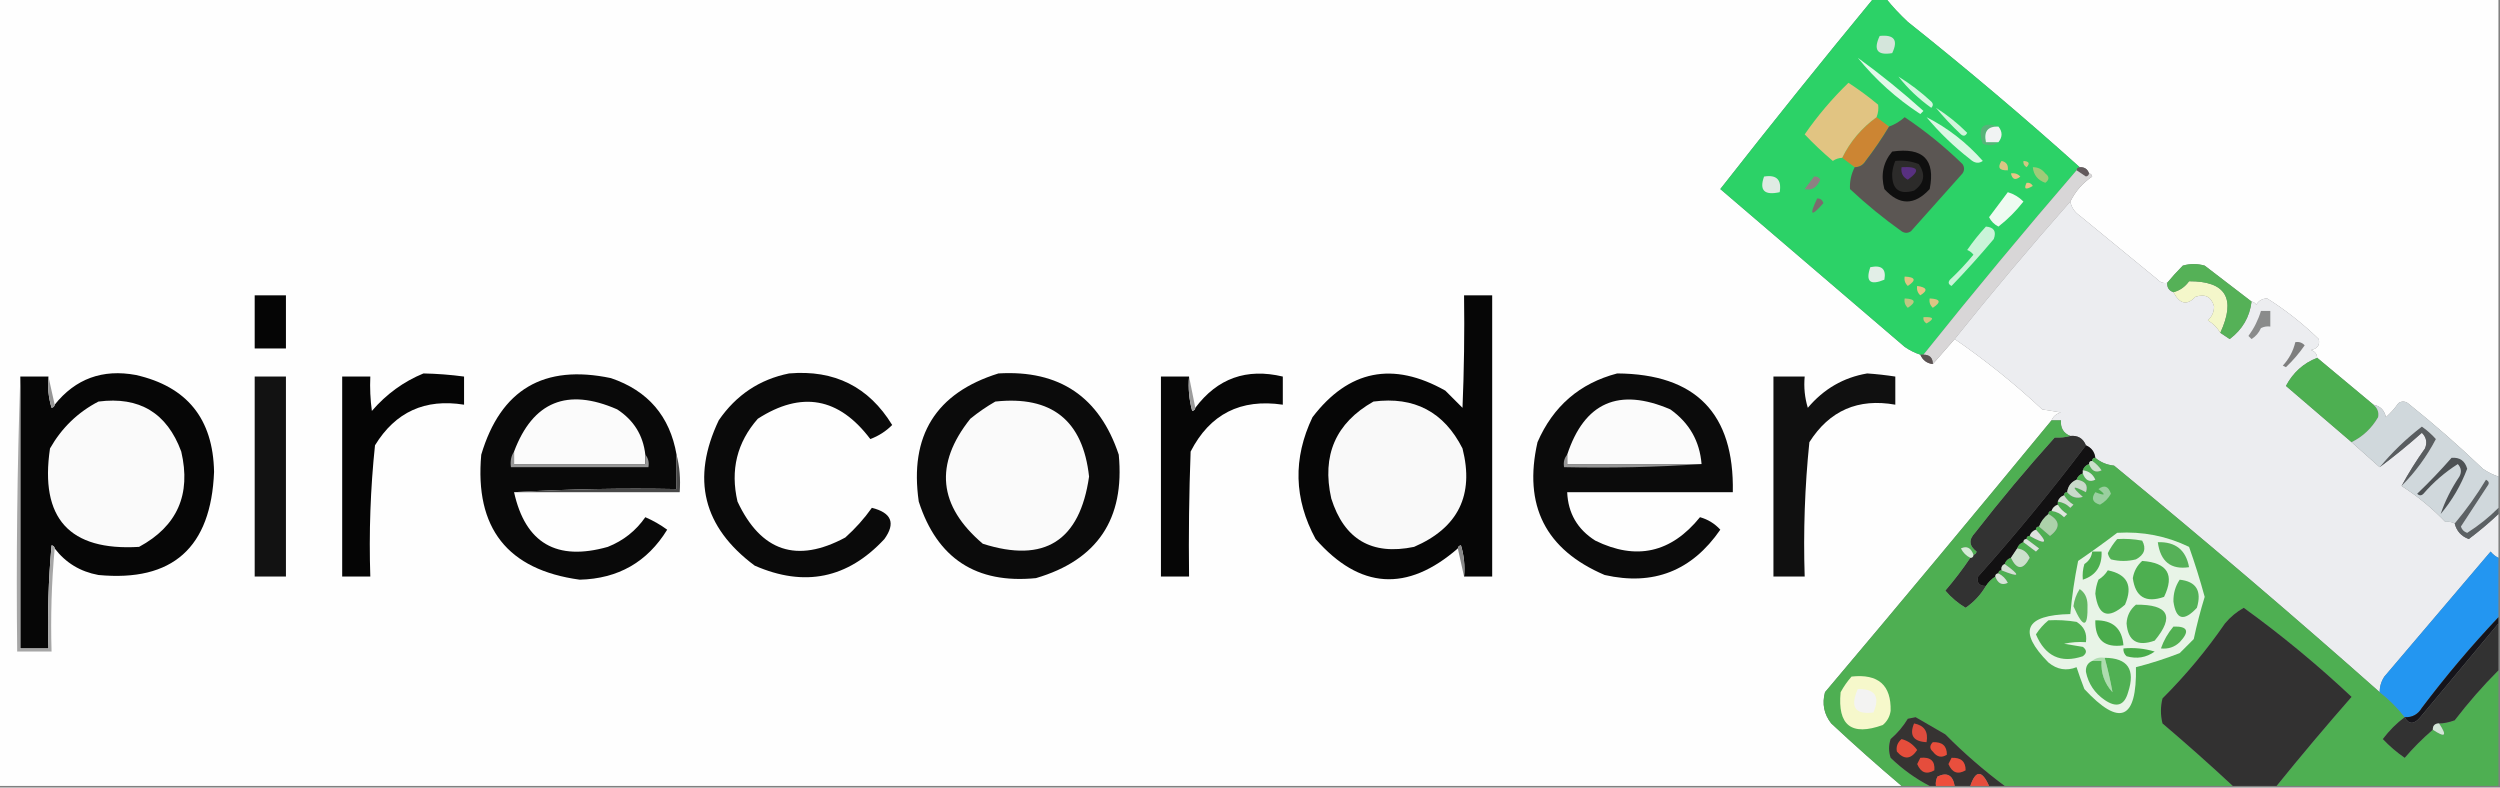 <?xml version="1.0" encoding="UTF-8"?>
<!DOCTYPE svg PUBLIC "-//W3C//DTD SVG 1.1//EN" "http://www.w3.org/Graphics/SVG/1.1/DTD/svg11.dtd">
<svg xmlns="http://www.w3.org/2000/svg" version="1.1" width="800px" height="252px" style="shape-rendering:geometricPrecision; text-rendering:geometricPrecision; image-rendering:optimizeQuality; fill-rule:evenodd; clip-rule:evenodd" xmlns:xlink="http://www.w3.org/1999/xlink">
<rect width="100%" height="100%" fill="#808080" stroke="none"/>
<g><path style="opacity:1" fill="#fefefe" d="M -0.5,-0.5 C 199.5,-0.5 399.5,-0.5 599.5,-0.5C 582.943,19.59 566.61,39.923 550.5,60.5C 570.126,77.323 589.793,94.157 609.5,111C 611.078,112.094 612.745,112.928 614.5,113.5C 615.262,115.262 616.596,116.262 618.5,116.5C 620.797,113.865 623.13,111.199 625.5,108.5C 635.337,115.267 644.67,122.767 653.5,131C 655.5,131.333 657.5,131.667 659.5,132C 658.058,132.377 657.058,133.21 656.5,134.5C 632.545,163.627 608.378,192.627 584,221.5C 583.004,225.207 583.67,228.541 586,231.5C 593.397,238.403 600.897,245.07 608.5,251.5C 405.5,251.5 202.5,251.5 -0.5,251.5C -0.5,167.5 -0.5,83.5 -0.5,-0.5 Z"/></g>
<g><path style="opacity:1" fill="#fefefe" d="M 603.5,-0.5 C 668.833,-0.5 734.167,-0.5 799.5,-0.5C 799.5,50.5 799.5,101.5 799.5,152.5C 797.745,151.928 796.078,151.094 794.5,150C 786.771,142.598 778.771,135.598 770.5,129C 769.5,128.333 768.5,128.333 767.5,129C 766.352,130.649 765.019,132.149 763.5,133.5C 762.995,131.231 761.662,129.897 759.5,129.5C 753.525,124.53 747.525,119.53 741.5,114.5C 741.423,113.25 740.756,112.417 739.5,112C 741.615,111.576 742.448,110.409 742,108.5C 736.905,103.562 731.405,99.229 725.5,95.5C 723.971,95.529 722.804,96.195 722,97.5C 721.617,96.944 721.117,96.611 720.5,96.5C 715.491,92.664 710.491,88.831 705.5,85C 703.167,84.333 700.833,84.333 698.5,85C 696.7,86.812 695.033,88.645 693.5,90.5C 692.325,90.719 691.325,90.386 690.5,89.5C 682.206,82.677 673.873,75.844 665.5,69C 663.859,67.871 662.859,66.371 662.5,64.5C 664.112,61.22 666.445,58.553 669.5,56.5C 669.376,55.893 669.043,55.56 668.5,55.5C 668.027,54.094 667.027,53.427 665.5,53.5C 647.626,37.46 629.293,21.96 610.5,7C 607.933,4.604 605.6,2.104 603.5,-0.5 Z"/></g>
<g><path style="opacity:1" fill="#62595c" d="M 664.5,54.5 C 664.5,53.833 664.833,53.5 665.5,53.5C 667.027,53.427 668.027,54.094 668.5,55.5C 668.44,56.043 668.107,56.376 667.5,56.5C 666.482,55.807 665.482,55.141 664.5,54.5 Z"/></g>
<g><path style="opacity:1" fill="#2cd267" d="M 599.5,-0.5 C 600.833,-0.5 602.167,-0.5 603.5,-0.5C 605.6,2.104 607.933,4.604 610.5,7C 629.293,21.96 647.626,37.46 665.5,53.5C 664.833,53.5 664.5,53.833 664.5,54.5C 647.796,73.869 631.463,93.536 615.5,113.5C 615.167,113.5 614.833,113.5 614.5,113.5C 612.745,112.928 611.078,112.094 609.5,111C 589.793,94.157 570.126,77.323 550.5,60.5C 566.61,39.923 582.943,19.59 599.5,-0.5 Z"/></g>
<g><path style="opacity:1" fill="#dac584" d="M 640.5,51.5 C 642.048,51.821 642.715,52.821 642.5,54.5C 639.752,54.598 639.086,53.598 640.5,51.5 Z"/></g>
<g><path style="opacity:1" fill="#cfc782" d="M 647.5,51.5 C 649.337,51.639 649.67,52.306 648.5,53.5C 647.702,53.043 647.369,52.376 647.5,51.5 Z"/></g>
<g><path style="opacity:1" fill="#57b379" d="M 639.5,40.5 C 636.09,40.384 634.756,42.05 635.5,45.5C 636.833,45.5 638.167,45.5 639.5,45.5C 638.054,46.613 636.387,46.78 634.5,46C 632.723,40.692 634.389,38.858 639.5,40.5 Z"/></g>
<g><path style="opacity:1" fill="#cc8533" d="M 600.5,37.5 C 601.833,38.5 603.167,39.5 604.5,40.5C 602.247,44.268 599.747,47.935 597,51.5C 596.184,52.823 595.017,53.489 593.5,53.5C 592.167,52.5 590.833,51.5 589.5,50.5C 592.076,45.256 595.743,40.923 600.5,37.5 Z"/></g>
<g><path style="opacity:1" fill="#e1c482" d="M 600.5,37.5 C 595.743,40.923 592.076,45.256 589.5,50.5C 588.417,50.539 587.417,50.873 586.5,51.5C 583.284,48.781 580.284,45.948 577.5,43C 581.62,37.046 586.287,31.546 591.5,26.5C 594.807,28.64 597.974,30.974 601,33.5C 601.195,34.819 601.028,36.153 600.5,37.5 Z"/></g>
<g><path style="opacity:1" fill="#f1f3f3" d="M 639.5,40.5 C 640.833,42.167 640.833,43.833 639.5,45.5C 638.167,45.5 636.833,45.5 635.5,45.5C 634.756,42.05 636.09,40.384 639.5,40.5 Z"/></g>
<g><path style="opacity:1" fill="#daf7e3" d="M 616.5,37.5 C 623.315,40.965 629.315,45.632 634.5,51.5C 633.21,52.408 631.877,52.241 630.5,51C 625.257,46.92 620.59,42.42 616.5,37.5 Z"/></g>
<g><path style="opacity:1" fill="#d1f5dc" d="M 619.5,34.5 C 623.108,36.77 626.442,39.437 629.5,42.5C 628.998,43.521 628.332,43.688 627.5,43C 624.551,40.224 621.884,37.391 619.5,34.5 Z"/></g>
<g><path style="opacity:1" fill="#d4f7e0" d="M 607.5,24.5 C 611.21,26.785 614.71,29.452 618,32.5C 618.667,33.167 618.667,33.833 618,34.5C 613.925,31.588 610.425,28.254 607.5,24.5 Z"/></g>
<g><path style="opacity:1" fill="#e1f9e9" d="M 594.5,18.5 C 601.776,23.771 608.776,29.438 615.5,35.5C 615.167,35.833 614.833,36.167 614.5,36.5C 606.821,31.48 600.154,25.48 594.5,18.5 Z"/></g>
<g><path style="opacity:1" fill="#d4e5db" d="M 601.5,11.5 C 606.159,11.015 607.492,12.848 605.5,17C 600.728,17.81 599.395,15.977 601.5,11.5 Z"/></g>
<g><path style="opacity:1" fill="#eac486" d="M 643.5,55.5 C 644.675,55.281 645.675,55.614 646.5,56.5C 644.948,57.798 643.948,57.465 643.5,55.5 Z"/></g>
<g><path style="opacity:1" fill="#9ecb78" d="M 650.5,53.5 C 652.143,53.48 653.476,54.147 654.5,55.5C 655.833,56.5 655.833,57.5 654.5,58.5C 652.069,57.64 650.736,55.973 650.5,53.5 Z"/></g>
<g><path style="opacity:1" fill="#dfebe3" d="M 564.5,56.5 C 568.5,55.833 570.167,57.5 569.5,61.5C 564.58,62.585 562.913,60.918 564.5,56.5 Z"/></g>
<g><path style="opacity:1" fill="#8e8082" d="M 580.5,56.5 C 581.376,56.369 582.043,56.703 582.5,57.5C 581.379,60.047 579.712,61.047 577.5,60.5C 578.524,59.148 579.524,57.815 580.5,56.5 Z"/></g>
<g><path style="opacity:1" fill="#5b5653" d="M 593.5,53.5 C 595.017,53.489 596.184,52.823 597,51.5C 599.747,47.935 602.247,44.268 604.5,40.5C 606.344,39.84 608.01,38.84 609.5,37.5C 616.075,41.9 622.242,46.9 628,52.5C 628.667,53.5 628.667,54.5 628,55.5C 622.5,61.667 617,67.833 611.5,74C 610.5,74.667 609.5,74.667 608.5,74C 602.709,69.878 597.209,65.378 592,60.5C 591.865,58.078 592.365,55.745 593.5,53.5 Z"/></g>
<g><path style="opacity:1" fill="#0f0f0f" d="M 605.5,48.5 C 615.393,47.057 619.393,51.057 617.5,60.5C 612.628,65.795 607.795,65.795 603,60.5C 601.773,55.938 602.607,51.938 605.5,48.5 Z"/></g>
<g><path style="opacity:1" fill="#ecc386" d="M 648.5,58.5 C 649.376,58.369 650.043,58.703 650.5,59.5C 648.192,60.873 647.525,60.54 648.5,58.5 Z"/></g>
<g><path style="opacity:1" fill="#2c2b2a" d="M 606.5,51.5 C 609.119,51.232 611.619,51.565 614,52.5C 616.291,55.835 615.791,58.668 612.5,61C 607.721,62.394 605.387,60.56 605.5,55.5C 605.623,54.075 605.957,52.742 606.5,51.5 Z"/></g>
<g><path style="opacity:1" fill="#583080" d="M 608.5,53.5 C 613.943,53.201 614.61,54.535 610.5,57.5C 608.889,56.68 608.222,55.346 608.5,53.5 Z"/></g>
<g><path style="opacity:1" fill="#eefbf1" d="M 642.5,61.5 C 644.394,62.048 646.06,63.048 647.5,64.5C 645.167,67.5 642.5,70.167 639.5,72.5C 638.167,71.833 637.167,70.833 636.5,69.5C 638.509,66.804 640.509,64.137 642.5,61.5 Z"/></g>
<g><path style="opacity:1" fill="#7a6c6d" d="M 581.5,63.5 C 582.497,63.47 583.164,63.97 583.5,65C 579.522,69.525 578.855,69.025 581.5,63.5 Z"/></g>
<g><path style="opacity:1" fill="#d8d6d7" d="M 664.5,54.5 C 665.482,55.141 666.482,55.807 667.5,56.5C 668.107,56.376 668.44,56.043 668.5,55.5C 669.043,55.56 669.376,55.893 669.5,56.5C 666.445,58.553 664.112,61.22 662.5,64.5C 649.82,78.849 637.487,93.516 625.5,108.5C 623.13,111.199 620.797,113.865 618.5,116.5C 618.5,114.5 617.5,113.5 615.5,113.5C 631.463,93.536 647.796,73.869 664.5,54.5 Z"/></g>
<g><path style="opacity:1" fill="#ecedf0" d="M 662.5,64.5 C 662.859,66.371 663.859,67.871 665.5,69C 673.873,75.844 682.206,82.677 690.5,89.5C 691.325,90.386 692.325,90.719 693.5,90.5C 693.427,92.027 694.094,93.027 695.5,93.5C 697.519,97.328 699.852,97.828 702.5,95C 705.598,93.933 707.598,94.933 708.5,98C 708.507,99.812 707.84,101.312 706.5,102.5C 708.216,103.549 709.549,104.882 710.5,106.5C 711.482,107.141 712.482,107.807 713.5,108.5C 717.561,105.455 719.894,101.455 720.5,96.5C 721.117,96.611 721.617,96.944 722,97.5C 722.804,96.195 723.971,95.529 725.5,95.5C 731.405,99.229 736.905,103.562 742,108.5C 742.448,110.409 741.615,111.576 739.5,112C 740.756,112.417 741.423,113.25 741.5,114.5C 737.114,116.21 733.781,119.21 731.5,123.5C 738.494,129.493 745.494,135.493 752.5,141.5C 755.493,144.159 758.493,146.826 761.5,149.5C 766.107,146.069 770.607,142.403 775,138.5C 776.44,139.93 776.774,141.597 776,143.5C 773.228,147.388 770.728,151.388 768.5,155.5C 773.608,158.773 778.275,162.607 782.5,167C 783.769,166.891 784.769,167.058 785.5,167.5C 786.099,169.934 787.599,171.601 790,172.5C 793.321,170.012 796.488,167.345 799.5,164.5C 799.5,169.167 799.5,173.833 799.5,178.5C 798.542,178.047 797.708,177.381 797,176.5C 785.667,189.833 774.333,203.167 763,216.5C 761.991,218.025 761.491,219.692 761.5,221.5C 733.684,196.86 705.351,172.694 676.5,149C 674.189,148.764 672.189,147.931 670.5,146.5C 670.262,144.596 669.262,143.262 667.5,142.5C 666.599,140.273 664.933,139.273 662.5,139.5C 660.31,138.626 659.31,136.959 659.5,134.5C 658.5,134.5 657.5,134.5 656.5,134.5C 657.058,133.21 658.058,132.377 659.5,132C 657.5,131.667 655.5,131.333 653.5,131C 644.67,122.767 635.337,115.267 625.5,108.5C 637.487,93.516 649.82,78.849 662.5,64.5 Z"/></g>
<g><path style="opacity:1" fill="#c9f4d8" d="M 635.5,72.5 C 638.076,72.722 638.91,74.055 638,76.5C 633.657,81.675 629.157,86.675 624.5,91.5C 623.479,90.998 623.312,90.332 624,89.5C 626.683,86.984 629.183,84.317 631.5,81.5C 630.975,80.808 630.308,80.308 629.5,80C 631.334,77.337 633.334,74.837 635.5,72.5 Z"/></g>
<g><path style="opacity:1" fill="#e2eee7" d="M 598.5,85.5 C 602.138,84.737 603.638,86.07 603,89.5C 598.415,91.413 596.915,90.079 598.5,85.5 Z"/></g>
<g><path style="opacity:1" fill="#e0c484" d="M 609.5,88.5 C 612.957,88.667 613.29,89.667 610.5,91.5C 609.614,90.675 609.281,89.675 609.5,88.5 Z"/></g>
<g><path style="opacity:1" fill="#e8c386" d="M 613.5,91.5 C 616.674,91.952 617.007,92.952 614.5,94.5C 613.614,93.675 613.281,92.675 613.5,91.5 Z"/></g>
<g><path style="opacity:1" fill="#050505" d="M 81.5,94.5 C 84.833,94.5 88.167,94.5 91.5,94.5C 91.5,100.167 91.5,105.833 91.5,111.5C 88.167,111.5 84.833,111.5 81.5,111.5C 81.5,105.833 81.5,100.167 81.5,94.5 Z"/></g>
<g><path style="opacity:1" fill="#060606" d="M 468.5,184.5 C 468.82,181.102 468.487,177.768 467.5,174.5C 466.893,174.624 466.56,174.957 466.5,175.5C 450.285,189.575 435.119,188.575 421,172.5C 414.043,159.66 413.71,146.66 420,133.5C 431.569,118.386 445.735,115.553 462.5,125C 464.333,126.833 466.167,128.667 468,130.5C 468.5,118.505 468.667,106.505 468.5,94.5C 471.5,94.5 474.5,94.5 477.5,94.5C 477.5,124.5 477.5,154.5 477.5,184.5C 474.5,184.5 471.5,184.5 468.5,184.5 Z"/></g>
<g><path style="opacity:1" fill="#f4f7ca" d="M 710.5,106.5 C 709.549,104.882 708.216,103.549 706.5,102.5C 707.84,101.312 708.507,99.812 708.5,98C 707.598,94.933 705.598,93.933 702.5,95C 699.852,97.828 697.519,97.328 695.5,93.5C 697.544,92.969 699.211,91.802 700.5,90C 712.25,89.966 715.583,95.466 710.5,106.5 Z"/></g>
<g><path style="opacity:1" fill="#dcc584" d="M 617.5,95.5 C 620.957,95.667 621.29,96.667 618.5,98.5C 617.614,97.675 617.281,96.675 617.5,95.5 Z"/></g>
<g><path style="opacity:1" fill="#55b157" d="M 720.5,96.5 C 719.894,101.455 717.561,105.455 713.5,108.5C 712.482,107.807 711.482,107.141 710.5,106.5C 715.583,95.466 712.25,89.966 700.5,90C 699.211,91.802 697.544,92.969 695.5,93.5C 694.094,93.027 693.427,92.027 693.5,90.5C 695.033,88.645 696.7,86.812 698.5,85C 700.833,84.333 703.167,84.333 705.5,85C 710.491,88.831 715.491,92.664 720.5,96.5 Z"/></g>
<g><path style="opacity:1" fill="#bec782" d="M 609.5,95.5 C 612.957,95.667 613.29,96.667 610.5,98.5C 609.614,97.675 609.281,96.675 609.5,95.5 Z"/></g>
<g><path style="opacity:1" fill="#cec581" d="M 615.5,101.5 C 618.797,101.329 619.131,101.995 616.5,103.5C 615.702,103.043 615.369,102.376 615.5,101.5 Z"/></g>
<g><path style="opacity:1" fill="#8a8b8b" d="M 723.5,99.5 C 724.5,99.5 725.5,99.5 726.5,99.5C 726.5,101.167 726.5,102.833 726.5,104.5C 725.448,104.351 724.448,104.517 723.5,105C 722.845,106.487 721.845,107.653 720.5,108.5C 720.167,108.167 719.833,107.833 719.5,107.5C 721.302,105.042 722.635,102.375 723.5,99.5 Z"/></g>
<g><path style="opacity:1" fill="#7e7e7e" d="M 734.5,109.5 C 735.675,109.281 736.675,109.614 737.5,110.5C 735.727,113.06 733.727,115.393 731.5,117.5C 731.167,117.333 730.833,117.167 730.5,117C 732.496,114.838 733.83,112.338 734.5,109.5 Z"/></g>
<g><path style="opacity:1" fill="#5b5252" d="M 614.5,113.5 C 614.833,113.5 615.167,113.5 615.5,113.5C 617.5,113.5 618.5,114.5 618.5,116.5C 616.596,116.262 615.262,115.262 614.5,113.5 Z"/></g>
<g><path style="opacity:1" fill="#050505" d="M 135.5,119.5 C 139.857,119.586 144.19,119.92 148.5,120.5C 148.5,123.5 148.5,126.5 148.5,129.5C 136.023,127.491 126.523,131.824 120,142.5C 118.535,156.402 118.035,170.402 118.5,184.5C 115.5,184.5 112.5,184.5 109.5,184.5C 109.5,163.167 109.5,141.833 109.5,120.5C 112.5,120.5 115.5,120.5 118.5,120.5C 118.335,124.182 118.501,127.848 119,131.5C 123.629,126.121 129.129,122.121 135.5,119.5 Z"/></g>
<g><path style="opacity:1" fill="#090909" d="M 216.5,145.5 C 216.5,149.167 216.5,152.833 216.5,156.5C 198.992,156.17 181.659,156.503 164.5,157.5C 168.107,173.815 178.107,179.649 194.5,175C 199.489,173.015 203.489,169.848 206.5,165.5C 208.996,166.58 211.33,167.914 213.5,169.5C 207.141,179.858 197.808,185.191 185.5,185.5C 162.385,182.325 151.885,168.992 154,145.5C 160.205,124.641 174.039,116.474 195.5,121C 207.357,125.023 214.357,133.189 216.5,145.5 Z"/></g>
<g><path style="opacity:1" fill="#0a0a0a" d="M 252.5,119.5 C 267.01,118.265 278.01,123.765 285.5,136C 283.507,137.999 281.173,139.499 278.5,140.5C 268.469,127.18 256.469,125.014 242.5,134C 235.827,141.582 233.66,150.415 236,160.5C 243.506,176.509 255.006,180.343 270.5,172C 273.727,169.111 276.561,165.944 279,162.5C 285.322,164.091 286.655,167.424 283,172.5C 271.263,185.141 257.43,187.975 241.5,181C 224.952,168.684 221.119,153.184 230,134.5C 235.57,126.401 243.07,121.401 252.5,119.5 Z"/></g>
<g><path style="opacity:1" fill="#0b0b0b" d="M 319.5,119.5 C 339.007,118.334 351.84,127 358,145.5C 359.979,166.068 351.146,179.235 331.5,185C 312.393,186.885 299.893,178.719 294,160.5C 290.961,139.42 299.461,125.753 319.5,119.5 Z"/></g>
<g><path style="opacity:1" fill="#060606" d="M 380.5,120.5 C 380.177,124.226 380.511,127.893 381.5,131.5C 382.107,131.376 382.44,131.043 382.5,130.5C 389.577,121.058 398.91,117.725 410.5,120.5C 410.5,123.5 410.5,126.5 410.5,129.5C 396.98,127.509 387.147,132.509 381,144.5C 380.5,157.829 380.333,171.163 380.5,184.5C 377.5,184.5 374.5,184.5 371.5,184.5C 371.5,163.167 371.5,141.833 371.5,120.5C 374.5,120.5 377.5,120.5 380.5,120.5 Z"/></g>
<g><path style="opacity:1" fill="#0b0b0b" d="M 517.5,119.5 C 542.67,119.67 555.003,132.337 554.5,157.5C 536.833,157.5 519.167,157.5 501.5,157.5C 501.779,164.222 504.779,169.388 510.5,173C 523.595,179.418 534.762,176.918 544,165.5C 546.553,166.223 548.72,167.556 550.5,169.5C 541.402,182.698 529.068,187.531 513.5,184C 494.57,175.92 487.404,161.753 492,141.5C 497.013,129.978 505.513,122.645 517.5,119.5 Z"/></g>
<g><path style="opacity:1" fill="#4daf51" d="M 741.5,114.5 C 747.525,119.53 753.525,124.53 759.5,129.5C 760.8,130.601 761.3,131.934 761,133.5C 758.932,137.07 756.099,139.737 752.5,141.5C 745.494,135.493 738.494,129.493 731.5,123.5C 733.781,119.21 737.114,116.21 741.5,114.5 Z"/></g>
<g><path style="opacity:1" fill="#060606" d="M 17.5,175.5 C 17.44,174.957 17.107,174.624 16.5,174.5C 15.501,185.48 15.168,196.48 15.5,207.5C 12.5,207.5 9.5,207.5 6.5,207.5C 6.5,178.5 6.5,149.5 6.5,120.5C 9.5,120.5 12.5,120.5 15.5,120.5C 15.18,123.898 15.513,127.232 16.5,130.5C 17.107,130.376 17.44,130.043 17.5,129.5C 24.161,121.186 32.828,118.019 43.5,120C 59.863,123.71 68.197,134.043 68.5,151C 67.547,175.249 55.214,186.249 31.5,184C 25.678,182.929 21.012,180.095 17.5,175.5 Z"/></g>
<g><path style="opacity:1" fill="#121212" d="M 81.5,120.5 C 84.833,120.5 88.167,120.5 91.5,120.5C 91.5,141.833 91.5,163.167 91.5,184.5C 88.167,184.5 84.833,184.5 81.5,184.5C 81.5,163.167 81.5,141.833 81.5,120.5 Z"/></g>
<g><path style="opacity:1" fill="#101010" d="M 597.5,119.5 C 600.518,119.704 603.518,120.037 606.5,120.5C 606.5,123.5 606.5,126.5 606.5,129.5C 594.591,127.374 585.425,131.374 579,141.5C 577.534,155.736 577.034,170.069 577.5,184.5C 574.167,184.5 570.833,184.5 567.5,184.5C 567.5,163.167 567.5,141.833 567.5,120.5C 570.833,120.5 574.167,120.5 577.5,120.5C 577.18,123.898 577.513,127.232 578.5,130.5C 583.589,124.462 589.922,120.796 597.5,119.5 Z"/></g>
<g><path style="opacity:1" fill="#9c9c9c" d="M 380.5,120.5 C 381.167,123.833 381.833,127.167 382.5,130.5C 382.44,131.043 382.107,131.376 381.5,131.5C 380.511,127.893 380.177,124.226 380.5,120.5 Z"/></g>
<g><path style="opacity:1" fill="#a6a6a6" d="M 6.5,120.5 C 6.5,149.5 6.5,178.5 6.5,207.5C 9.5,207.5 12.5,207.5 15.5,207.5C 15.168,196.48 15.501,185.48 16.5,174.5C 17.107,174.624 17.44,174.957 17.5,175.5C 16.505,186.321 16.172,197.321 16.5,208.5C 12.833,208.5 9.167,208.5 5.5,208.5C 5.169,178.995 5.502,149.662 6.5,120.5 Z"/></g>
<g><path style="opacity:1" fill="#969696" d="M 15.5,120.5 C 16.167,123.5 16.833,126.5 17.5,129.5C 17.44,130.043 17.107,130.376 16.5,130.5C 15.513,127.232 15.18,123.898 15.5,120.5 Z"/></g>
<g><path style="opacity:1" fill="#fbfbfb" d="M 206.5,145.5 C 206.5,146.5 206.5,147.5 206.5,148.5C 192.5,148.5 178.5,148.5 164.5,148.5C 164.5,147.167 164.5,145.833 164.5,144.5C 170.518,128.504 181.518,124.004 197.5,131C 202.807,134.459 205.807,139.293 206.5,145.5 Z"/></g>
<g><path style="opacity:1" fill="#fafafa" d="M 318.5,128.5 C 336.544,126.551 346.544,134.551 348.5,152.5C 345.551,173.134 334.218,180.301 314.5,174C 300.236,161.894 298.902,148.56 310.5,134C 313.07,131.913 315.737,130.08 318.5,128.5 Z"/></g>
<g><path style="opacity:1" fill="#fbfbfb" d="M 544.5,148.5 C 530.167,148.5 515.833,148.5 501.5,148.5C 501.5,147.5 501.5,146.5 501.5,145.5C 507.009,128.753 518.009,123.92 534.5,131C 540.576,135.324 543.909,141.157 544.5,148.5 Z"/></g>
<g><path style="opacity:1" fill="#fafafa" d="M 31.5,128.5 C 44.609,126.803 53.443,132.136 58,144.5C 61.211,158.233 56.711,168.4 44.5,175C 22.185,176.344 12.685,165.844 16,143.5C 19.741,136.924 24.907,131.924 31.5,128.5 Z"/></g>
<g><path style="opacity:1" fill="#f9f9f9" d="M 439.5,128.5 C 452.573,126.797 462.073,131.797 468,143.5C 471.798,158.403 466.632,168.903 452.5,175C 438.977,177.805 430.144,172.638 426,159.5C 422.914,145.687 427.414,135.353 439.5,128.5 Z"/></g>
<g><path style="opacity:1" fill="#595d60" d="M 768.5,155.5 C 770.728,151.388 773.228,147.388 776,143.5C 776.774,141.597 776.44,139.93 775,138.5C 770.607,142.403 766.107,146.069 761.5,149.5C 765.462,144.706 769.962,140.373 775,136.5C 776.679,137.682 778.179,139.015 779.5,140.5C 776.524,146.169 772.857,151.169 768.5,155.5 Z"/></g>
<g><path style="opacity:1" fill="#979797" d="M 164.5,144.5 C 164.5,145.833 164.5,147.167 164.5,148.5C 178.5,148.5 192.5,148.5 206.5,148.5C 206.5,147.5 206.5,146.5 206.5,145.5C 207.434,146.568 207.768,147.901 207.5,149.5C 192.833,149.5 178.167,149.5 163.5,149.5C 163.216,147.585 163.549,145.919 164.5,144.5 Z"/></g>
<g><path style="opacity:1" fill="#979797" d="M 501.5,145.5 C 501.5,146.5 501.5,147.5 501.5,148.5C 515.833,148.5 530.167,148.5 544.5,148.5C 530.01,149.496 515.343,149.829 500.5,149.5C 500.232,147.901 500.566,146.568 501.5,145.5 Z"/></g>
<g><path style="opacity:1" fill="#323232" d="M 662.5,139.5 C 664.933,139.273 666.599,140.273 667.5,142.5C 656.647,156.87 645.147,170.87 633,184.5C 632.481,186.489 633.314,187.489 635.5,187.5C 633.837,190.329 631.67,192.662 629,194.5C 626.531,193.032 624.365,191.198 622.5,189C 625.393,185.616 628.059,182.116 630.5,178.5C 631.167,178.5 631.5,178.167 631.5,177.5C 632.043,177.44 632.376,177.107 632.5,176.5C 630.089,174.681 629.922,172.681 632,170.5C 640.124,160.041 648.624,149.874 657.5,140C 659.381,140.096 661.047,139.929 662.5,139.5 Z"/></g>
<g><path style="opacity:1" fill="#484848" d="M 216.5,145.5 C 217.483,149.298 217.817,153.298 217.5,157.5C 199.833,157.5 182.167,157.5 164.5,157.5C 181.659,156.503 198.992,156.17 216.5,156.5C 216.5,152.833 216.5,149.167 216.5,145.5 Z"/></g>
<g><path style="opacity:1" fill="#5c6164" d="M 799.5,162.5 C 799.5,163.167 799.5,163.833 799.5,164.5C 796.488,167.345 793.321,170.012 790,172.5C 787.599,171.601 786.099,169.934 785.5,167.5C 789.164,163.153 792.498,158.487 795.5,153.5C 796.521,154.002 796.688,154.668 796,155.5C 793.167,159.833 790.333,164.167 787.5,168.5C 787.833,169.5 788.5,170.167 789.5,170.5C 793.141,168.19 796.474,165.523 799.5,162.5 Z"/></g>
<g><path style="opacity:1" fill="#d0d8dc" d="M 799.5,152.5 C 799.5,155.833 799.5,159.167 799.5,162.5C 796.474,165.523 793.141,168.19 789.5,170.5C 788.5,170.167 787.833,169.5 787.5,168.5C 790.333,164.167 793.167,159.833 796,155.5C 796.688,154.668 796.521,154.002 795.5,153.5C 792.498,158.487 789.164,163.153 785.5,167.5C 784.769,167.058 783.769,166.891 782.5,167C 778.275,162.607 773.608,158.773 768.5,155.5C 772.857,151.169 776.524,146.169 779.5,140.5C 778.179,139.015 776.679,137.682 775,136.5C 769.962,140.373 765.462,144.706 761.5,149.5C 758.493,146.826 755.493,144.159 752.5,141.5C 756.099,139.737 758.932,137.07 761,133.5C 761.3,131.934 760.8,130.601 759.5,129.5C 761.662,129.897 762.995,131.231 763.5,133.5C 765.019,132.149 766.352,130.649 767.5,129C 768.5,128.333 769.5,128.333 770.5,129C 778.771,135.598 786.771,142.598 794.5,150C 796.078,151.094 797.745,151.928 799.5,152.5 Z"/></g>
<g><path style="opacity:1" fill="#4d5154" d="M 784.5,146.5 C 787.127,146.293 788.793,147.46 789.5,150C 787.48,155.343 784.647,160.176 781,164.5C 782.4,160.367 784.4,156.367 787,152.5C 787.781,151.056 787.614,149.723 786.5,148.5C 782.391,151.106 778.724,154.273 775.5,158C 774.833,158.667 774.167,158.667 773.5,158C 777.37,154.298 781.037,150.464 784.5,146.5 Z"/></g>
<g><path style="opacity:1" fill="#121112" d="M 667.5,142.5 C 669.262,143.262 670.262,144.596 670.5,146.5C 669.833,146.5 669.5,146.833 669.5,147.5C 668.833,147.5 668.5,147.833 668.5,148.5C 667.5,148.833 666.833,149.5 666.5,150.5C 666.5,150.833 666.5,151.167 666.5,151.5C 665.5,151.833 664.833,152.5 664.5,153.5C 662.738,154.262 661.738,155.596 661.5,157.5C 660.833,157.5 660.5,157.833 660.5,158.5C 659.5,158.833 658.833,159.5 658.5,160.5C 658.5,160.833 658.5,161.167 658.5,161.5C 657.5,161.833 656.833,162.5 656.5,163.5C 655.833,163.5 655.5,163.833 655.5,164.5C 654.122,165.545 653.122,166.878 652.5,168.5C 651.833,168.5 651.5,168.833 651.5,169.5C 650.5,169.833 649.833,170.5 649.5,171.5C 648.833,171.5 648.5,171.833 648.5,172.5C 647.833,172.5 647.5,172.833 647.5,173.5C 646.5,173.833 645.833,174.5 645.5,175.5C 644.833,176.5 644.167,177.5 643.5,178.5C 642.5,178.833 641.833,179.5 641.5,180.5C 640.662,180.842 640.328,181.508 640.5,182.5C 639.833,182.5 639.5,182.833 639.5,183.5C 638.833,183.5 638.5,183.833 638.5,184.5C 637.272,185.306 636.272,186.306 635.5,187.5C 633.314,187.489 632.481,186.489 633,184.5C 645.147,170.87 656.647,156.87 667.5,142.5 Z"/></g>
<g><path style="opacity:1" fill="#888888" d="M 466.5,175.5 C 466.56,174.957 466.893,174.624 467.5,174.5C 468.487,177.768 468.82,181.102 468.5,184.5C 467.833,181.5 467.167,178.5 466.5,175.5 Z"/></g>
<g><path style="opacity:1" fill="#4eaf52" d="M 656.5,134.5 C 657.5,134.5 658.5,134.5 659.5,134.5C 659.31,136.959 660.31,138.626 662.5,139.5C 661.047,139.929 659.381,140.096 657.5,140C 648.624,149.874 640.124,160.041 632,170.5C 629.922,172.681 630.089,174.681 632.5,176.5C 632.376,177.107 632.043,177.44 631.5,177.5C 630.678,175.272 629.345,174.605 627.5,175.5C 628.188,176.855 629.188,177.855 630.5,178.5C 628.059,182.116 625.393,185.616 622.5,189C 624.365,191.198 626.531,193.032 629,194.5C 631.67,192.662 633.837,190.329 635.5,187.5C 636.272,186.306 637.272,185.306 638.5,184.5C 639.322,186.728 640.655,187.395 642.5,186.5C 641.812,185.145 640.812,184.145 639.5,183.5C 639.5,182.833 639.833,182.5 640.5,182.5C 646.407,184.923 646.741,184.256 641.5,180.5C 641.833,179.5 642.5,178.833 643.5,178.5C 645.409,182.439 647.409,182.439 649.5,178.5C 648.717,176.712 647.384,175.712 645.5,175.5C 645.833,174.5 646.5,173.833 647.5,173.5C 648.815,174.476 650.148,175.476 651.5,176.5C 651.833,176.167 652.167,175.833 652.5,175.5C 651.148,174.476 649.815,173.476 648.5,172.5C 648.5,171.833 648.833,171.5 649.5,171.5C 654.865,174.498 655.532,173.832 651.5,169.5C 651.5,168.833 651.833,168.5 652.5,168.5C 653.659,169.456 654.826,170.456 656,171.5C 659.414,168.91 659.247,166.576 655.5,164.5C 655.5,163.833 655.833,163.5 656.5,163.5C 658.044,163.703 659.378,164.37 660.5,165.5C 660.833,165.167 661.167,164.833 661.5,164.5C 660.23,163.712 659.23,162.712 658.5,161.5C 658.5,161.167 658.5,160.833 658.5,160.5C 660.044,160.703 661.378,161.37 662.5,162.5C 662.833,162.167 663.167,161.833 663.5,161.5C 662.23,160.712 661.23,159.712 660.5,158.5C 660.5,157.833 660.833,157.5 661.5,157.5C 662.838,159.113 664.505,159.613 666.5,159C 662.692,155.641 663.026,155.141 667.5,157.5C 668.262,155.219 667.262,153.886 664.5,153.5C 664.833,152.5 665.5,151.833 666.5,151.5C 667.322,153.728 668.655,154.395 670.5,153.5C 669.717,151.712 668.384,150.712 666.5,150.5C 666.833,149.5 667.5,148.833 668.5,148.5C 669.322,150.728 670.655,151.395 672.5,150.5C 671.66,149.265 670.66,148.265 669.5,147.5C 669.5,146.833 669.833,146.5 670.5,146.5C 672.189,147.931 674.189,148.764 676.5,149C 705.351,172.694 733.684,196.86 761.5,221.5C 764.521,223.854 767.188,226.521 769.5,229.5C 766.903,231.431 764.569,233.764 762.5,236.5C 764.607,238.727 766.94,240.727 769.5,242.5C 772.279,239.273 775.279,236.273 778.5,233.5C 782.5,236.167 783.167,235.5 780.5,231.5C 781.964,231.503 783.631,231.169 785.5,230.5C 789.846,224.825 794.512,219.492 799.5,214.5C 799.5,226.833 799.5,239.167 799.5,251.5C 775.833,251.5 752.167,251.5 728.5,251.5C 736.26,241.898 744.26,232.398 752.5,223C 741.571,212.732 730.071,203.232 718,194.5C 715.719,195.776 713.719,197.443 712,199.5C 706.087,208.084 699.42,216.084 692,223.5C 691.333,226.167 691.333,228.833 692,231.5C 699.72,238.061 707.22,244.727 714.5,251.5C 690.167,251.5 665.833,251.5 641.5,251.5C 634.827,246.537 628.494,241.037 622.5,235C 619.315,233.137 616.148,231.304 613,229.5C 612.167,229.667 611.333,229.833 610.5,230C 609.023,232.445 607.19,234.612 605,236.5C 604.333,238.5 604.333,240.5 605,242.5C 608.81,246.166 612.977,249.166 617.5,251.5C 614.5,251.5 611.5,251.5 608.5,251.5C 600.897,245.07 593.397,238.403 586,231.5C 583.67,228.541 583.004,225.207 584,221.5C 608.378,192.627 632.545,163.627 656.5,134.5 Z"/></g>
<g><path style="opacity:1" fill="#d7e5d8" d="M 639.5,183.5 C 640.812,184.145 641.812,185.145 642.5,186.5C 640.655,187.395 639.322,186.728 638.5,184.5C 638.5,183.833 638.833,183.5 639.5,183.5 Z"/></g>
<g><path style="opacity:1" fill="#d3e1d3" d="M 641.5,180.5 C 646.741,184.256 646.407,184.923 640.5,182.5C 640.328,181.508 640.662,180.842 641.5,180.5 Z"/></g>
<g><path style="opacity:1" fill="#cbe1cc" d="M 645.5,175.5 C 647.384,175.712 648.717,176.712 649.5,178.5C 647.409,182.439 645.409,182.439 643.5,178.5C 644.167,177.5 644.833,176.5 645.5,175.5 Z"/></g>
<g><path style="opacity:1" fill="#d5edd7" d="M 631.5,177.5 C 631.5,178.167 631.167,178.5 630.5,178.5C 629.188,177.855 628.188,176.855 627.5,175.5C 629.345,174.605 630.678,175.272 631.5,177.5 Z"/></g>
<g><path style="opacity:1" fill="#dae6dd" d="M 647.5,173.5 C 647.5,172.833 647.833,172.5 648.5,172.5C 649.815,173.476 651.148,174.476 652.5,175.5C 652.167,175.833 651.833,176.167 651.5,176.5C 650.148,175.476 648.815,174.476 647.5,173.5 Z"/></g>
<g><path style="opacity:1" fill="#dfe2df" d="M 651.5,169.5 C 655.532,173.832 654.865,174.498 649.5,171.5C 649.833,170.5 650.5,169.833 651.5,169.5 Z"/></g>
<g><path style="opacity:1" fill="#acd2aa" d="M 655.5,164.5 C 659.247,166.576 659.414,168.91 656,171.5C 654.826,170.456 653.659,169.456 652.5,168.5C 653.122,166.878 654.122,165.545 655.5,164.5 Z"/></g>
<g><path style="opacity:1" fill="#dde8dd" d="M 658.5,161.5 C 659.23,162.712 660.23,163.712 661.5,164.5C 661.167,164.833 660.833,165.167 660.5,165.5C 659.378,164.37 658.044,163.703 656.5,163.5C 656.833,162.5 657.5,161.833 658.5,161.5 Z"/></g>
<g><path style="opacity:1" fill="#9acf9f" d="M 671.5,156.5 C 673.377,155.072 674.711,155.572 675.5,158C 674.667,159.5 673.5,160.667 672,161.5C 669.61,160.828 669.11,159.495 670.5,157.5C 673.708,158.747 674.042,158.413 671.5,156.5 Z"/></g>
<g><path style="opacity:1" fill="#d3dfd3" d="M 660.5,158.5 C 661.23,159.712 662.23,160.712 663.5,161.5C 663.167,161.833 662.833,162.167 662.5,162.5C 661.378,161.37 660.044,160.703 658.5,160.5C 658.833,159.5 659.5,158.833 660.5,158.5 Z"/></g>
<g><path style="opacity:1" fill="#c9daca" d="M 664.5,153.5 C 667.262,153.886 668.262,155.219 667.5,157.5C 663.026,155.141 662.692,155.641 666.5,159C 664.505,159.613 662.838,159.113 661.5,157.5C 661.738,155.596 662.738,154.262 664.5,153.5 Z"/></g>
<g><path style="opacity:1" fill="#dbebde" d="M 666.5,150.5 C 668.384,150.712 669.717,151.712 670.5,153.5C 668.655,154.395 667.322,153.728 666.5,151.5C 666.5,151.167 666.5,150.833 666.5,150.5 Z"/></g>
<g><path style="opacity:1" fill="#cce1cb" d="M 669.5,147.5 C 670.66,148.265 671.66,149.265 672.5,150.5C 670.655,151.395 669.322,150.728 668.5,148.5C 668.5,147.833 668.833,147.5 669.5,147.5 Z"/></g>
<g><path style="opacity:1" fill="#e8f4e7" d="M 677.5,170.5 C 685.637,170.015 693.304,171.515 700.5,175C 702.366,180.266 704.033,185.6 705.5,191C 704.137,195.428 702.97,199.928 702,204.5C 700.5,206 699,207.5 697.5,209C 692.943,210.775 688.276,212.275 683.5,213.5C 683.83,230.375 678.33,232.708 667,220.5C 666.105,218.196 665.271,215.862 664.5,213.5C 661.273,214.782 658.273,214.282 655.5,212C 645.609,201.973 647.942,196.806 662.5,196.5C 663.017,190.803 663.85,185.136 665,179.5C 669.274,176.587 673.44,173.587 677.5,170.5 Z"/></g>
<g><path style="opacity:1" fill="#53b156" d="M 697.5,185.5 C 702.805,186.077 704.638,189.077 703,194.5C 698.812,198.998 696.312,198.331 695.5,192.5C 695.442,189.922 696.109,187.589 697.5,185.5 Z"/></g>
<g><path style="opacity:1" fill="#4daf50" d="M 685.5,179.5 C 693.602,180.068 695.936,183.901 692.5,191C 686.648,193.04 683.315,191.04 682.5,185C 682.863,182.808 683.863,180.974 685.5,179.5 Z"/></g>
<g><path style="opacity:1" fill="#4cae4e" d="M 669.5,176.5 C 670.5,176.5 671.5,176.5 672.5,176.5C 672.699,181.134 670.699,184.134 666.5,185.5C 666.34,183.801 666.506,182.134 667,180.5C 668.481,179.529 669.315,178.196 669.5,176.5 Z"/></g>
<g><path style="opacity:1" fill="#56b158" d="M 690.5,173.5 C 696.166,173.325 699.5,175.992 700.5,181.5C 694.667,182.362 691.333,179.695 690.5,173.5 Z"/></g>
<g><path style="opacity:1" fill="#52b154" d="M 677.5,172.5 C 680.187,172.336 682.854,172.503 685.5,173C 686.876,175.54 686.21,177.54 683.5,179C 680.833,179.667 678.167,179.667 675.5,179C 674.978,178.439 674.645,177.772 674.5,177C 675.315,175.357 676.315,173.857 677.5,172.5 Z"/></g>
<g><path style="opacity:1" fill="#4daf51" d="M 674.5,182.5 C 680.771,183.77 682.604,187.437 680,193.5C 674.591,198.288 671.425,197.121 670.5,190C 670.603,188.439 670.937,186.939 671.5,185.5C 672.77,184.712 673.77,183.712 674.5,182.5 Z"/></g>
<g><path style="opacity:1" fill="#52b054" d="M 683.5,193.5 C 693.946,193.391 695.946,197.224 689.5,205C 683.963,206.985 680.963,205.152 680.5,199.5C 680.628,197.045 681.628,195.045 683.5,193.5 Z"/></g>
<g><path style="opacity:1" fill="#62b762" d="M 665.5,188.5 C 667.117,189.589 667.95,191.256 668,193.5C 668.176,201.045 666.676,201.212 663.5,194C 663.758,191.991 664.425,190.157 665.5,188.5 Z"/></g>
<g><path style="opacity:1" fill="#4aac4c" d="M 670.5,198.5 C 676.068,198.406 679.068,201.073 679.5,206.5C 673.373,207.373 670.373,204.707 670.5,198.5 Z"/></g>
<g><path style="opacity:1" fill="#323131" d="M 728.5,251.5 C 723.833,251.5 719.167,251.5 714.5,251.5C 707.22,244.727 699.72,238.061 692,231.5C 691.333,228.833 691.333,226.167 692,223.5C 699.42,216.084 706.087,208.084 712,199.5C 713.719,197.443 715.719,195.776 718,194.5C 730.071,203.232 741.571,212.732 752.5,223C 744.26,232.398 736.26,241.898 728.5,251.5 Z"/></g>
<g><path style="opacity:1" fill="#52b052" d="M 695.5,200.5 C 700.117,200.357 700.784,202.024 697.5,205.5C 695.827,207.086 693.827,207.753 691.5,207.5C 692.385,204.939 693.718,202.606 695.5,200.5 Z"/></g>
<g><path style="opacity:1" fill="#2396f1" d="M 799.5,178.5 C 799.5,184.833 799.5,191.167 799.5,197.5C 790.822,206.682 782.656,216.349 775,226.5C 773.736,228.607 771.903,229.607 769.5,229.5C 767.188,226.521 764.521,223.854 761.5,221.5C 761.491,219.692 761.991,218.025 763,216.5C 774.333,203.167 785.667,189.833 797,176.5C 797.708,177.381 798.542,178.047 799.5,178.5 Z"/></g>
<g><path style="opacity:1" fill="#50b052" d="M 655.5,198.5 C 658.518,198.335 661.518,198.502 664.5,199C 666.919,200.509 667.919,202.675 667.5,205.5C 665.143,205.337 662.81,205.503 660.5,206C 662.5,206.333 664.5,206.667 666.5,207C 667.833,208 667.833,209 666.5,210C 659.474,212.358 654.474,210.025 651.5,203C 652.604,201.285 653.938,199.785 655.5,198.5 Z"/></g>
<g><path style="opacity:1" fill="#49ac4a" d="M 679.5,207.5 C 682.898,207.18 686.232,207.513 689.5,208.5C 686.792,210.436 683.792,210.936 680.5,210C 679.748,209.329 679.414,208.496 679.5,207.5 Z"/></g>
<g><path style="opacity:1" fill="#15141a" d="M 799.5,197.5 C 799.5,198.167 799.5,198.833 799.5,199.5C 791.219,209.456 782.886,219.456 774.5,229.5C 772.494,231.896 770.828,231.896 769.5,229.5C 771.903,229.607 773.736,228.607 775,226.5C 782.656,216.349 790.822,206.682 799.5,197.5 Z"/></g>
<g><path style="opacity:1" fill="#aedcaf" d="M 669.5,211.5 C 670.568,210.566 671.901,210.232 673.5,210.5C 674.525,214.254 675.358,217.921 676,221.5C 673.416,218.664 672.249,215.331 672.5,211.5C 671.5,211.5 670.5,211.5 669.5,211.5 Z"/></g>
<g><path style="opacity:1" fill="#50b053" d="M 673.5,210.5 C 680.88,210.553 683.38,214.22 681,221.5C 679.813,225.763 677.313,226.596 673.5,224C 670.265,221.775 668.265,218.775 667.5,215C 667.387,213.301 668.053,212.134 669.5,211.5C 670.5,211.5 671.5,211.5 672.5,211.5C 672.249,215.331 673.416,218.664 676,221.5C 675.358,217.921 674.525,214.254 673.5,210.5 Z"/></g>
<g><path style="opacity:1" fill="#f6f8cb" d="M 592.5,216.5 C 601.051,215.563 605.218,219.23 605,227.5C 604.727,229.329 603.893,230.829 602.5,232C 592.464,235.632 587.964,232.132 589,221.5C 589.997,219.677 591.164,218.01 592.5,216.5 Z"/></g>
<g><path style="opacity:1" fill="#f3f3f2" d="M 594.5,220.5 C 600.026,220.38 601.693,222.88 599.5,228C 593.593,228.746 591.927,226.246 594.5,220.5 Z"/></g>
<g><path style="opacity:1" fill="#363332" d="M 641.5,251.5 C 639.833,251.5 638.167,251.5 636.5,251.5C 634.226,246.384 632.226,246.384 630.5,251.5C 628.833,251.5 627.167,251.5 625.5,251.5C 624.891,248.034 623.058,247.034 620,248.5C 619.517,249.448 619.351,250.448 619.5,251.5C 618.833,251.5 618.167,251.5 617.5,251.5C 612.977,249.166 608.81,246.166 605,242.5C 604.333,240.5 604.333,238.5 605,236.5C 607.19,234.612 609.023,232.445 610.5,230C 611.333,229.833 612.167,229.667 613,229.5C 616.148,231.304 619.315,233.137 622.5,235C 628.494,241.037 634.827,246.537 641.5,251.5 Z"/></g>
<g><path style="opacity:1" fill="#323232" d="M 799.5,199.5 C 799.5,204.5 799.5,209.5 799.5,214.5C 794.512,219.492 789.846,224.825 785.5,230.5C 783.631,231.169 781.964,231.503 780.5,231.5C 779.167,231.5 778.5,232.167 778.5,233.5C 775.279,236.273 772.279,239.273 769.5,242.5C 766.94,240.727 764.607,238.727 762.5,236.5C 764.569,233.764 766.903,231.431 769.5,229.5C 770.828,231.896 772.494,231.896 774.5,229.5C 782.886,219.456 791.219,209.456 799.5,199.5 Z"/></g>
<g><path style="opacity:1" fill="#d3e6d7" d="M 780.5,231.5 C 783.167,235.5 782.5,236.167 778.5,233.5C 778.5,232.167 779.167,231.5 780.5,231.5 Z"/></g>
<g><path style="opacity:1" fill="#de4c3e" d="M 612.5,231.5 C 615.776,232.122 617.109,234.122 616.5,237.5C 612.262,237.28 610.928,235.28 612.5,231.5 Z"/></g>
<g><path style="opacity:1" fill="#e54d3b" d="M 608.5,236.5 C 610.544,237.031 612.211,238.198 613.5,240C 611.484,243.015 609.317,243.182 607,240.5C 606.7,238.934 607.2,237.601 608.5,236.5 Z"/></g>
<g><path style="opacity:1" fill="#e84e3b" d="M 618.5,237.5 C 621.524,237.364 623.024,238.698 623,241.5C 621.32,242.603 619.82,242.27 618.5,240.5C 617.438,239.575 617.438,238.575 618.5,237.5 Z"/></g>
<g><path style="opacity:1" fill="#e54d3c" d="M 614.5,242.5 C 617.757,242.174 619.257,243.507 619,246.5C 616.507,247.946 614.673,247.279 613.5,244.5C 613.863,243.817 614.196,243.15 614.5,242.5 Z"/></g>
<g><path style="opacity:1" fill="#e94f3d" d="M 624.5,242.5 C 627.524,242.364 629.024,243.698 629,246.5C 626.507,247.946 624.673,247.279 623.5,244.5C 623.863,243.817 624.196,243.15 624.5,242.5 Z"/></g>
<g><path style="opacity:1" fill="#ee4e3c" d="M 625.5,251.5 C 623.5,251.5 621.5,251.5 619.5,251.5C 619.351,250.448 619.517,249.448 620,248.5C 623.058,247.034 624.891,248.034 625.5,251.5 Z"/></g>
<g><path style="opacity:1" fill="#e64d3c" d="M 636.5,251.5 C 634.5,251.5 632.5,251.5 630.5,251.5C 632.226,246.384 634.226,246.384 636.5,251.5 Z"/></g>
</svg>
